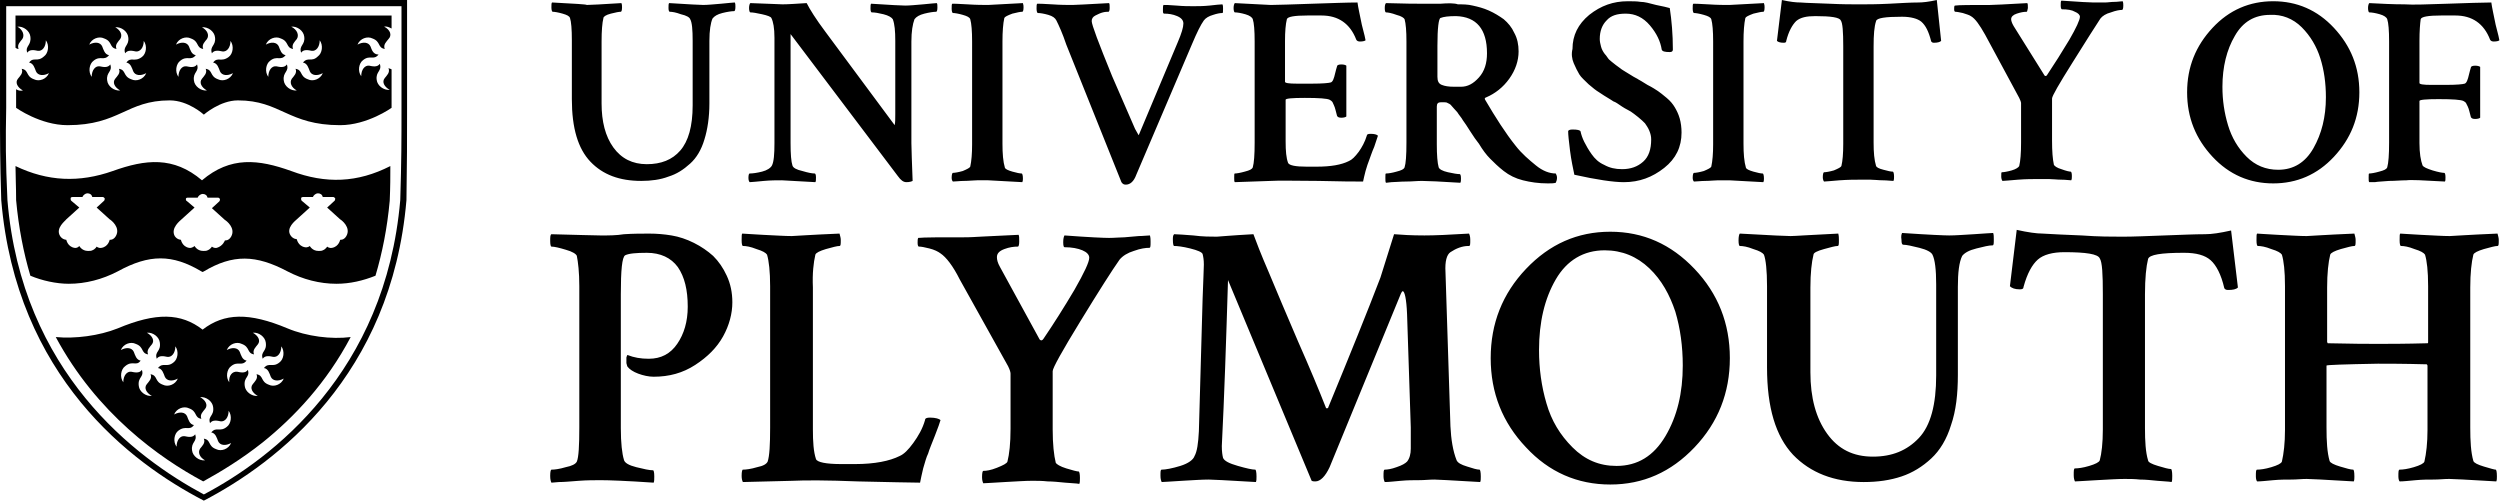 <svg enable-background="new 0 0 403.5 80.9" viewBox="0 0 403.5 80.9" xmlns="http://www.w3.org/2000/svg"><path d="m22.7 58.2c-.7-.1-.9-.9-1.1-1.4-.3-.7-1.2-.8-2.1-.3.4-1 1.6-1.4 2.4-1 1.4.5.8 1.5 2 1.7-.3-.7.3-1.2.6-1.6.5-.6.1-1.4-.8-1.9 1-.1 2 .7 2.1 1.6.2 1.5-.9 1.4-.5 2.6.4-.6 1.2-.4 1.7-.3.7.1 1.3-.6 1.3-1.7.6.8.4 2.1-.3 2.6-1.1.9-1.7-.1-2.5.9.7.1.9.9 1.1 1.4.3.7 1.2.8 2.1.3-.4 1-1.6 1.4-2.4 1-1.4-.5-.8-1.5-2-1.7.3.7-.3 1.2-.6 1.6-.5.6-.1 1.4.8 1.9-1 .1-2-.7-2.1-1.6-.2-1.5.9-1.4.5-2.6-.4.6-1.2.4-1.7.3-.7-.1-1.3.6-1.3 1.7-.6-.8-.4-2.1.3-2.6 1.2-1 1.8.1 2.5-.9m8.6 10.4c-.7-.1-.9-.9-1.1-1.4-.3-.7-1.2-.8-2.1-.3.4-1 1.6-1.4 2.4-1 1.4.5.8 1.5 2 1.7-.3-.7.3-1.2.6-1.6.5-.6.1-1.4-.8-1.9 1-.1 2 .7 2.1 1.6.2 1.5-.9 1.4-.5 2.6.4-.6 1.2-.4 1.7-.3.7.1 1.3-.6 1.3-1.7.6.8.4 2.1-.3 2.6-1.1.9-1.7-.1-2.5.9.7.1.9.9 1.1 1.4.3.7 1.2.8 2.1.3-.4 1-1.6 1.4-2.4 1-1.4-.5-.8-1.5-2-1.7.3.7-.3 1.2-.6 1.6-.4.6-.1 1.4.8 1.9-1 .1-2-.7-2.1-1.6-.2-1.4.9-1.4.5-2.6-.4.6-1.2.4-1.7.3-.7-.1-1.3.6-1.3 1.7-.6-.8-.4-2.1.3-2.6 1.2-.9 1.8.1 2.5-.9m5.7-6.9c-.6-.8-.4-2.1.3-2.6 1.1-.9 1.7.1 2.5-.9-.7-.1-.9-.9-1.1-1.4-.3-.7-1.2-.8-2.1-.3.4-1 1.6-1.4 2.4-1 1.4.5.8 1.5 2 1.7-.3-.7.3-1.2.6-1.6.5-.6.1-1.4-.8-1.9 1-.1 2 .7 2.1 1.6.2 1.5-.9 1.4-.5 2.6.4-.6 1.2-.4 1.7-.3.7.1 1.3-.6 1.3-1.7.6.8.4 2.1-.3 2.6-1.1.9-1.7-.1-2.5.9.7.1.9.9 1.1 1.4.3.7 1.2.8 2.1.3-.4 1-1.6 1.4-2.4 1-1.4-.5-.8-1.5-2-1.7.3.7-.3 1.2-.6 1.6-.5.6-.1 1.4.8 1.9-1 .1-2-.7-2.1-1.6-.2-1.5.9-1.4.5-2.6-.4.6-1.2.4-1.7.3-.8-.1-1.4.6-1.3 1.7m-28-7.3c6.6 12.3 16.7 19.5 23.8 23.3 2.9-1.6 6.2-3.6 9.6-6.3 5.1-4.1 10.3-9.6 14.2-17-3.1.4-7.1-.1-10.2-1.4-6.2-2.6-10.2-2.5-13.7.2-3.5-2.7-7.5-2.8-13.7-.2-3 1.2-6.9 1.7-10 1.4m1.7-19c1-.9 2.1-1.9 2.1-1.9l-1.3-1.1c-.1-.1-.1-.2-.1-.4 0-.1.1-.2.3-.2h1.6c.1-.3.5-.6.8-.6.4 0 .7.2.8.6h1.7c.1 0 .2.1.3.2 0 .1 0 .3-.1.4l-1.2 1.1c.1.1 1.1 1 2.1 1.9.2.1 1.8 1.3 1 2.7-.4.7-1 .6-1 .6s-.2 1.1-1.3 1.3c-.5.1-.8-.2-.8-.2s-.2.4-.7.6c-.2.1-.4.1-.7.1-1 0-1.4-.8-1.4-.8s-.3.4-.8.3c-1.1-.2-1.3-1.3-1.3-1.3s-.6 0-1-.6c-.8-1.3.9-2.5 1-2.7m18.6 0c1-.9 2.1-1.9 2.1-1.9l-1.3-1.1c-.1 0-.1-.2-.1-.3s.1-.2.3-.2h1.6c.1-.3.5-.6.8-.6.4 0 .7.2.8.6h1.7c.1 0 .2.1.3.2 0 .1 0 .3-.1.4l-1.2 1.1c.1.1 1.1 1 2.1 1.9.2.1 1.8 1.3 1 2.7-.4.7-1 .6-1 .6s-.3.9-1.3 1.2c-.5.1-.8-.2-.8-.2s-.2.4-.7.6c-.2.1-.4.1-.7.1-1 0-1.4-.8-1.4-.8s-.4.4-.9.3c-1.1-.2-1.3-1.3-1.3-1.3s-.6 0-1-.6c-.7-1.3.9-2.5 1.1-2.7m18.6 0c1-.9 2.1-1.9 2.1-1.9l-1.3-1.1c-.1-.1-.1-.2-.1-.4 0-.1.1-.2.3-.2h1.6c.1-.3.5-.6.8-.6.4 0 .7.2.8.6h1.7c.1 0 .2.1.3.2 0 .1 0 .3-.1.4l-1.2 1.1c.1.1 1.1 1 2.1 1.9.2.1 1.8 1.3 1 2.7-.4.7-1 .6-1 .6s-.2 1.1-1.3 1.3c-.5.1-.8-.2-.8-.2s-.2.4-.7.6c-.2.1-.4.1-.7.1-1 0-1.4-.8-1.4-.8s-.3.3-.8.2c-1.1-.2-1.3-1.3-1.3-1.3s-.6 0-1-.6c-.8-1.2.8-2.4 1-2.6m-45.4-8.6c0 1.6.1 3.3.1 5.5.4 4.4 1.2 8.5 2.3 12.2 1.9.8 4.2 1.3 6.2 1.3 2.7 0 5.4-.7 7.9-2 5.1-2.8 8.8-2.8 13.5 0l.2.1.2-.1c4.7-2.8 8.4-2.7 13.5 0 2.5 1.3 5.2 2 7.9 2 2.2 0 4.3-.5 6.3-1.3 1.1-3.7 1.9-7.7 2.3-12.1.1-2.2.1-4 .1-5.6-5.3 2.7-10.4 2.9-16 .8-5.3-1.9-9.8-2.4-14.4 1.5-4.6-3.9-9.1-3.4-14.4-1.5-5.4 1.9-10.5 1.7-15.7-.8m46.4-16.7c.7.1.9.9 1.1 1.4.3.7 1.2.8 2.1.3-.4 1-1.6 1.4-2.4 1-1.4-.5-.8-1.5-2-1.7.3.7-.3 1.2-.6 1.6-.4.6-.1 1.4.8 1.9-1 .1-2-.7-2.1-1.6-.2-1.4.9-1.4.5-2.6-.4.6-1.2.4-1.7.3-.7-.1-1.3.6-1.3 1.7-.6-.8-.4-2.1.3-2.6 1.1-.9 1.7.1 2.5-.9-.7-.1-.9-.9-1.1-1.4-.3-.7-1.2-.8-2.1-.3.4-1 1.6-1.4 2.4-1 1.4.5.8 1.5 2 1.7-.3-.7.3-1.2.6-1.6.4-.6.1-1.5-.9-2 1-.1 2 .7 2.1 1.6.2 1.4-.9 1.4-.5 2.6.4-.6 1.2-.4 1.7-.3.7.1 1.3-.6 1.3-1.7.6.8.4 2.1-.3 2.6-1 1-1.6 0-2.4 1m-14.5 0c.7.1.9.9 1.1 1.4.3.7 1.2.8 2.1.3-.4 1-1.6 1.4-2.4 1-1.4-.5-.8-1.5-2-1.7.3.7-.3 1.2-.6 1.6-.5.6-.1 1.4.8 1.9-1 .1-2-.7-2.1-1.6-.2-1.4.9-1.4.5-2.6-.4.6-1.2.4-1.7.3-.7-.1-1.3.6-1.3 1.7-.6-.8-.4-2.1.3-2.6 1.1-.9 1.7.1 2.5-.9-.7-.1-.9-.9-1.1-1.4-.3-.7-1.2-.8-2.1-.3.4-1 1.6-1.4 2.4-1 1.4.5.8 1.5 2 1.7-.3-.7.3-1.2.6-1.6.4-.6.1-1.4-.8-1.9 1-.1 2 .7 2.1 1.6.2 1.4-.9 1.4-.5 2.6.4-.6 1.2-.4 1.7-.3.7.1 1.3-.6 1.3-1.7.6.8.4 2.1-.3 2.6-1.2.9-1.8-.1-2.5.9m-14 0c.7.1.9.9 1.1 1.4.3.7 1.2.8 2.1.3-.4 1-1.6 1.4-2.4 1-1.4-.5-.8-1.5-2-1.7.3.7-.3 1.2-.6 1.6-.5.6-.1 1.4.8 1.9-1 .1-2-.7-2.1-1.6-.2-1.4.9-1.4.5-2.6-.4.6-1.2.4-1.7.3-.7-.1-1.3.6-1.3 1.7-.6-.8-.4-2.1.3-2.6 1.1-.9 1.7.1 2.5-.9-.7-.1-.9-.9-1.1-1.4-.3-.7-1.2-.8-2.1-.3.4-1 1.6-1.4 2.4-1 1.4.5.8 1.5 2 1.7-.3-.7.3-1.2.6-1.6.4-.6.1-1.4-.8-1.9 1-.1 2 .7 2.1 1.6.2 1.4-.9 1.4-.5 2.6.4-.6 1.2-.4 1.7-.3.7.1 1.3-.6 1.3-1.7.6.8.4 2.1-.3 2.6-1.2.9-1.8-.1-2.5.9m34.5 10.1c4.4 0 8.3-2.8 8.3-2.8v-6.2c-.1-.1-.3-.1-.5-.2.3.7-.3 1.2-.6 1.6-.5.6-.1 1.4.8 1.9-1 .1-2-.7-2.1-1.6-.2-1.4.9-1.4.5-2.6-.4.6-1.2.4-1.7.3-.7-.1-1.3.6-1.3 1.7-.6-.8-.4-2.1.3-2.6 1.1-.9 1.7.1 2.5-.9-.9 0-1.1-.8-1.3-1.3-.3-.7-1.2-.8-2.1-.3.4-1 1.6-1.4 2.4-1 1.4.5.8 1.5 2 1.7-.3-.7.3-1.2.6-1.6.6-.6.3-1.5-.7-2 .4-.1.8.1 1.2.3v-2.1h-60.7v5.2c.1.1.3.2.5.2-.3-.7.3-1.2.6-1.6.4-.6.1-1.5-.8-2 1-.1 2 .7 2.1 1.6.2 1.5-.9 1.5-.5 2.6.4-.6 1.2-.4 1.7-.3.7.1 1.3-.6 1.3-1.7.6.8.4 2.1-.3 2.6-1.1 1-1.7 0-2.4 1 .7.1.9.9 1.1 1.4.3.7 1.2.8 2.1.3-.4 1-1.6 1.4-2.4 1-1.4-.5-.8-1.5-2-1.7.3.7-.3 1.2-.6 1.6-.5.6-.1 1.4.8 1.9-.4.1-.8 0-1.1-.2v3s3.9 2.8 8.3 2.8c8.4 0 9.5-4 16.5-4 3 0 5.5 2.3 5.5 2.3s2.6-2.3 5.5-2.3c6.9 0 8.1 4 16.5 4m9.7 12.1c-2.4 27.8-20.7 41.7-31.7 47.5-11-5.9-29.4-19.7-31.7-47.5-.3-6.6-.3-9.5-.2-14.9v-16.4h63.8v16.4c0 5.4 0 8.3-.2 14.9m1.1-14.9v-17.4h-65.7v17.3c0 5.6 0 8.4.2 15 2.4 28.4 20.9 42.4 32.7 48.5 11.7-6.1 30.3-20.2 32.7-48.5.1-6.5.1-9.3.1-14.9"/><path d="m400.9 75.3c-1-.3-1.6-.6-1.7-.9-.4-1.4-.5-3.2-.5-5.4v-22.6c0-2.3.2-4.1.5-5.3.1-.3.7-.6 1.7-.9 1.1-.3 1.8-.5 2.2-.5.2 0 .2-.3.2-1 0-.3-.1-.6-.2-1-4.8.2-7.4.4-7.7.4-1.1 0-2.6-.1-4.7-.2-2-.1-3.1-.2-3.3-.2-.1.1-.1.4-.1 1.1 0 .6.1.9.2.9.5 0 1.2.1 2.2.5 1 .3 1.5.6 1.7.9.3 1 .5 2.6.5 5.1v9c0 .1 0 .2-.1.2-3.6.1-6.3.1-7.9.1-1.5 0-4.3 0-8.2-.1l-.1-.2v-8.8c0-2.3.2-4.1.5-5.3.1-.3.7-.6 1.7-.9 1.1-.3 1.8-.5 2.2-.5.2 0 .2-.3.2-1 0-.3-.1-.6-.2-1-4.8.2-7.4.4-7.7.4-1.1 0-2.6-.1-4.7-.2-2-.1-3.1-.2-3.3-.2-.1.1-.1.4-.1 1.1 0 .6.1.9.2.9.5 0 1.2.1 2.2.5 1 .3 1.5.6 1.7.9.3 1 .5 2.6.5 5.1v23.2c0 2.1-.2 3.8-.5 5.1-.1.3-.7.6-1.7.9s-1.8.4-2.3.4c-.2 0-.2.4-.2 1.1 0 .4.1.7.2.8.6 0 1.5-.1 2.6-.2s2-.1 2.9-.1 1.7-.1 2.5-.1c.3 0 2.8.1 7.6.4.1-.2.1-.5.1-.8 0-.8-.1-1.1-.2-1.1-.4 0-1.1-.2-2.1-.5s-1.6-.6-1.7-.9c-.4-1.4-.5-3.2-.5-5.4v-10c0-.1 2.8-.2 8.3-.3 1.5 0 4.2 0 7.9.1l.1.2v10.4c0 2.1-.2 3.8-.5 5.1-.1.3-.7.6-1.7.9s-1.8.4-2.3.4c-.2 0-.2.4-.2 1.1 0 .4.1.7.2.8.6 0 1.5-.1 2.6-.2s2-.1 2.9-.1 1.7-.1 2.5-.1c.3 0 2.8.1 7.6.4.1-.2.1-.5.1-.8 0-.8-.1-1.1-.2-1.1-.2 0-.9-.2-1.9-.5m-71.2-37.6c-1 0-2.4-.2-4.2-.6l-1.1 9.1c.3.3.8.5 1.6.5.4 0 .6-.1.6-.4.6-2.2 1.4-3.6 2.3-4.4s2.4-1.2 4.3-1.2c3.5 0 5.4.3 5.7 1 .4.6.5 2.5.5 5.8v21.8c0 2.2-.2 3.9-.5 5-.1.3-.7.6-1.7.9s-1.8.4-2.3.4c-.2 0-.2.4-.2 1.1 0 .5.1.8.2 1 .4 0 1.6-.1 3.5-.2s3.4-.2 4.5-.2c.8 0 1.6 0 2.5.1.9 0 1.8.1 2.8.2s1.8.1 2.3.2c.1-.2.1-.6.1-1 0-.7-.1-1.1-.2-1.1-.4 0-1.1-.2-2.1-.5s-1.6-.6-1.6-.9c-.4-1.3-.5-3.1-.5-5.2v-21.6c0-2.6.2-4.5.5-5.7.2-.7 2.1-1 5.8-1 2 0 3.4.4 4.3 1.2s1.7 2.3 2.2 4.5c.1.2.3.3.6.3.8 0 1.3-.1 1.6-.4l-1.1-9.2c-1.8.4-3.1.6-4.2.6-1.6 0-3.8.1-6.6.2-2.7.1-5 .2-6.7.2s-3.9 0-6.6-.2c-2.5-.1-4.7-.2-6.3-.3m-48.9 0c-.1.1-.2.5-.2 1.1s.1.9.2.9c.5 0 1.2.1 2.2.5 1 .3 1.5.6 1.7.9.3.8.5 2.5.5 5.1v13.1c0 6.5 1.4 11.1 4.2 14.1 2.8 2.9 6.6 4.4 11.4 4.4 2.3 0 4.3-.3 6.1-.9s3.4-1.6 4.8-2.9 2.5-3.1 3.2-5.4c.8-2.3 1.1-5 1.1-8.1v-14.2c0-2.3.2-4 .7-5 .4-.5 1.1-.9 2.3-1.2s2-.5 2.6-.5c.2 0 .2-.3.2-1 0-.4 0-.7-.1-1-.4 0-1.4.1-3.1.2s-3 .2-4 .2c-.7 0-3.2-.1-7.6-.4-.1.2-.2.5-.1 1.1 0 .6.1.8.3.8.5 0 1.4.2 2.6.5s1.9.7 2.1 1.1c.4.8.6 2.4.6 4.8v14.7c0 4.7-.9 8.1-2.8 10.1s-4.3 3-7.4 3c-3.2 0-5.6-1.2-7.4-3.7s-2.7-5.8-2.7-9.9v-13.7c0-2.3.2-4.1.5-5.3 0-.3.6-.6 1.7-.9s1.8-.5 2.2-.5c.2 0 .2-.3.2-1 0-.3 0-.6-.1-1-4.4.2-7 .4-7.7.4-.4 0-3.1-.1-8.2-.4m-20.9 40.5c5.3 0 9.8-2 13.6-6s5.7-8.8 5.7-14.4-1.9-10.4-5.7-14.4-8.3-6-13.6-6-9.8 2-13.6 6-5.7 8.8-5.7 14.4 1.9 10.4 5.7 14.4c3.7 4 8.3 6 13.6 6m6.3-34.9c2 1.9 3.3 4.3 4.2 7 .8 2.7 1.2 5.6 1.2 8.7 0 4.4-.9 8.2-2.8 11.4s-4.5 4.8-7.9 4.8c-2.8 0-5.1-1-7.1-3s-3.4-4.3-4.2-7.1c-.8-2.7-1.2-5.6-1.2-8.6 0-4.5.9-8.3 2.7-11.4s4.5-4.7 7.9-4.7c2.8 0 5.2 1 7.2 2.9m-72.7 26.3c-.1 2-.3 3.3-.7 4-.2.6-1 1.2-2.3 1.6s-2.4.6-3 .6c-.2 0-.2.3-.2 1 0 .5.1.8.2 1 .4 0 1.5-.1 3.3-.2s3.2-.2 4.3-.2c.2 0 2.8.1 7.6.4.1-.2.1-.5.1-.9 0-.7-.1-1.1-.2-1.1-.5 0-1.4-.2-2.8-.6s-2.2-.8-2.4-1.3c-.1-.4-.2-1-.2-1.9.4-7.9.7-16.9 1-26.8l13.5 32.4c.2.1.4.1.6.1.8 0 1.6-.8 2.3-2.3l11.5-28c.1-.2.2-.4.3-.4.3 0 .6 1.2.7 3.7l.6 18.3v3.4c0 .9-.2 1.6-.6 2.1-.3.3-.8.6-1.7.9-.8.3-1.5.4-1.9.4-.2 0-.2.4-.2 1.1 0 .4.1.7.2.9.6 0 1.5-.1 2.6-.2s2-.1 2.9-.1 1.7-.1 2.5-.1c.1 0 2.6.1 7.4.4.1-.2.1-.5.1-.9 0-.7-.1-1.1-.2-1.1-.4 0-1.1-.2-2-.5-1-.3-1.5-.6-1.7-1-.6-1.5-.9-3.4-1-5.5-.4-13-.7-21.3-.8-24.9-.1-1.7.2-2.8.8-3.2.9-.6 1.9-1 2.9-1h.1c.2 0 .2-.3.2-1 0-.5-.1-.8-.2-1-3.2.2-5.6.3-7.2.3-2.1 0-3.7-.1-4.9-.2l-2.2 7c-2.1 5.5-4.9 12.4-8.4 20.9 0 .1-.1.2-.2.2s-.2 0-.2-.1c-1.1-2.8-2.6-6.4-4.5-10.7-1.9-4.4-3.4-8-4.7-11.1-1.3-3-2.1-5.1-2.5-6.2-3.7.2-5.7.4-5.9.4-1 0-2.3 0-3.8-.2-1.5-.1-2.5-.2-3.1-.2-.2.2-.2.5-.2.9 0 .7.1 1 .2 1 .5 0 1.4.1 2.6.4s1.9.6 2 .9c.1.4.2.9.2 1.7 0 .7-.1 2.5-.2 5.5m-31.4 10.9c.3.6.4 1 .4 1.2v8.9c0 2.4-.2 4.1-.5 5.3-.1.3-.7.6-1.7 1s-1.7.5-2.2.5c-.1 0-.2.3-.2 1 0 .5.1.8.2 1 .4 0 1.6-.1 3.5-.2s3.3-.2 4.4-.2c.8 0 1.6 0 2.5.1.8 0 1.8.1 2.8.2s1.8.1 2.3.2c.1-.2.1-.6.1-1 0-.6-.1-1-.2-1-.3 0-1-.2-2-.5s-1.6-.7-1.7-.9c-.3-1.2-.5-3-.5-5.4v-9.4c0-.5 1.5-3.2 4.5-8.1s5.1-8.2 6.3-9.9c.5-.6 1.3-1.1 2.3-1.4 1.1-.4 1.9-.5 2.5-.5.2 0 .2-.3.2-1 0-.3 0-.6-.1-1-.4 0-1.1.1-1.8.1-.8.1-1.5.1-2.3.2-.7 0-1.6.1-2.5.1-.8 0-3.2-.1-7.2-.4-.1.2-.2.5-.2 1.1s.1.8.2.8c1.2 0 2.2.2 2.9.5s1.1.7 1.1 1.2c0 .7-.8 2.4-2.4 5.2-1.6 2.7-3.3 5.4-5 7.9-.2.3-.4.3-.6.1l-6.4-11.7c-.4-.7-.5-1.2-.5-1.6 0-.6.4-1 1.2-1.3s1.5-.4 2.2-.4c.1 0 .2-.3.2-.8 0-.6 0-.9-.1-1.1-4.8.2-7.6.4-8.3.4-4.3 0-7 0-7.9.1-.1.2-.1.4-.1.8s.1.6.2.6c.4 0 .9.1 1.7.3s1.4.5 1.8.8c.9.6 2 2 3.1 4.2m-23.3-4c.1-.3.7-.6 1.7-.9 1.1-.3 1.8-.5 2.2-.5.2 0 .2-.3.2-1 0-.3-.1-.6-.2-1-4.8.2-7.4.4-7.7.4-1.1 0-2.6-.1-4.7-.2-2-.1-3.1-.2-3.3-.2-.1.1-.1.4-.1 1.1 0 .6.1.9.2.9.5 0 1.2.1 2.2.5 1 .3 1.5.6 1.7.9.3 1 .5 2.7.5 5.1v22.8c0 2.8-.1 4.6-.4 5.5-.2.4-.7.7-1.7.9-1 .3-1.8.4-2.3.4-.1 0-.2.3-.2 1 0 .5.1.8.2 1l8-.2c2-.1 5.6-.1 10.6.1 5 .1 8.4.2 10 .2.1-.6.3-1.4.5-2.3.3-1 .5-1.8.8-2.4.2-.7.6-1.6 1.1-2.9s.8-2.1.9-2.5c-.2-.2-.8-.4-1.7-.4-.5 0-.8.1-.8.4-.4 1.4-1.1 2.6-1.9 3.7s-1.5 1.8-2.2 2.1c-1.6.8-4 1.3-7.2 1.3h-2.2c-2.5 0-3.9-.3-4.1-.8-.4-1.2-.5-2.8-.5-4.8v-22.9c-.1-2.3.1-4 .4-5.3m-42.6-3.3c-.2.1-.2.5-.2 1.1s.1.9.2.9c.5 0 1.3.2 2.3.5 1.1.3 1.7.7 1.8 1 .2 1 .4 2.6.4 4.9v22.8c0 2.9-.1 4.8-.4 5.5-.2.4-.8.7-1.8.9-1 .3-1.8.4-2.3.4-.1 0-.2.3-.2 1 0 .6.1.9.2 1.1l1.2-.1c.8 0 1.9-.1 3.2-.2s2.6-.1 3.6-.1c1.3 0 4.1.1 8.5.4.1-.2.1-.6.1-1 0-.7-.1-1-.2-1-.6 0-1.5-.2-2.7-.5s-1.9-.7-2-1.2c-.3-1-.5-2.7-.5-5.1v-21.6c0-3.9.2-6 .7-6.3.6-.3 1.8-.4 3.5-.4 2.2 0 3.9.8 5 2.3 1.1 1.6 1.6 3.7 1.6 6.4 0 2.4-.6 4.4-1.7 6s-2.6 2.4-4.6 2.4c-1.3 0-2.4-.2-3.4-.6-.1 0-.1.1-.2.4v.9c.1.3.1.5.2.6.3.4.9.8 1.7 1.1s1.7.5 2.5.5c2.5 0 4.7-.6 6.7-1.9s3.5-2.8 4.5-4.6 1.5-3.7 1.5-5.5c0-1.6-.3-3-.9-4.3s-1.3-2.3-2.2-3.2c-.9-.8-1.9-1.5-3.1-2.1s-2.4-1-3.6-1.2-2.4-.3-3.6-.3-2.6 0-4.1.1c-1.2.2-2.5.2-3.7.2-1.1 0-3.8-.1-8-.2"/><path d="m394.6 29.3c.1-.1.1-.3.1-.7 0-.5-.1-.7-.2-.7-.3 0-.9-.1-1.9-.4-.9-.3-1.4-.5-1.6-.8-.3-.8-.5-2-.5-3.6v-6.8c0-.2 1-.3 3.1-.3 2.3 0 3.6.1 4 .3.2.1.3.2.4.3 0 0 .1.2.3.6s.3 1 .5 1.7c.1.2.3.3.7.3s.7-.1.8-.2v-8.2c-.1-.1-.4-.2-.8-.2s-.7.1-.7.3c-.1.3-.2.7-.3 1.1-.2.9-.4 1.4-.7 1.5s-1.3.2-3 .2h-.2-2.2c-1.3 0-1.9-.1-1.9-.3v-6.8c0-1.6.1-2.8.2-3.5.1-.4 1.2-.6 3.3-.6h2.3c2.7 0 4.6 1.3 5.6 3.9.1.2.3.3.6.3.5 0 .8-.1.9-.2 0-.1-.2-1-.6-2.5-.3-1.5-.6-2.8-.7-3.6-1.5 0-3.9.1-7.1.2s-5.5.2-6.9.1c-1.9 0-3.8-.1-5.7-.2-.1.1-.2.4-.2.8s.1.7.2.7c.4 0 1 .1 1.7.3s1.1.5 1.2.8c.2.6.3 1.8.3 3.6v16.3c0 2-.1 3.3-.3 4-.1.3-.5.5-1.3.7-.7.2-1.3.3-1.6.3-.1 0-.1.2-.1.7 0 .4 0 .6.1.7h.9c.5-.1 1.3-.1 2.3-.2 1 0 1.9-.1 2.8-.1.7-.1 2.7 0 6.2.2m-27.7.3c3.8 0 7.1-1.4 9.8-4.3s4.1-6.3 4.1-10.4-1.4-7.5-4.1-10.4-6-4.3-9.8-4.3-7.1 1.4-9.8 4.3-4.1 6.3-4.1 10.4 1.4 7.5 4.1 10.4 6 4.3 9.8 4.3m4.6-25.2c1.4 1.4 2.4 3.1 3 5s.9 4 .9 6.3c0 3.2-.7 5.9-2 8.2s-3.2 3.5-5.7 3.5c-2 0-3.7-.7-5.1-2.1s-2.4-3.1-3-5.1-.9-4-.9-6.2c0-3.2.7-6 2-8.2 1.3-2.3 3.2-3.4 5.7-3.4 1.9-.1 3.7.6 5.1 2m-45.6 11.4c.2.4.3.7.3.8v6.4c0 1.7-.1 3-.3 3.8-.1.2-.5.5-1.2.7s-1.3.3-1.6.3c-.1 0-.1.2-.1.7 0 .3.1.6.2.7.3 0 1.2-.1 2.5-.2s2.4-.1 3.2-.1h1.8c.6 0 1.3.1 2 .1s1.3.1 1.6.1c.1-.2.1-.4.1-.7 0-.5-.1-.7-.2-.7-.2 0-.7-.1-1.5-.4-.7-.2-1.1-.5-1.2-.7-.2-.9-.3-2.2-.3-3.9v-6.8c0-.4 1.1-2.3 3.3-5.8s3.7-5.9 4.5-7.1c.3-.4.9-.8 1.7-1 .8-.3 1.4-.4 1.8-.4.1 0 .2-.2.2-.7 0-.2 0-.5-.1-.7-.3 0-.8.1-1.3.1-.6 0-1.1.1-1.6.1s-1.1 0-1.8 0c-.6 0-2.3-.1-5.2-.3-.1.1-.1.4-.1.8s.1.6.2.6c.9 0 1.6.1 2.1.4.5.2.8.5.8.8 0 .5-.6 1.8-1.7 3.7-1.2 2-2.4 3.9-3.6 5.7-.1.2-.3.2-.4.1l-5-8c-.3-.5-.4-.9-.4-1.1 0-.4.3-.7.9-.9s1.1-.3 1.6-.3c.1 0 .1-.2.2-.6 0-.4 0-.7-.1-.8-3.5.2-5.5.3-6 .3-3.1 0-5 0-5.7.1-.1.1-.1.3-.1.6s.1.4.2.4c.3 0 .7.1 1.2.2.6.2 1 .3 1.3.5.7.4 1.4 1.4 2.3 3m-29.8-5.2c-.7 0-1.7-.1-3-.4l-.8 6.6c.2.2.6.3 1.1.3.3 0 .4-.1.4-.3.4-1.6 1-2.6 1.6-3.2.7-.6 1.7-.8 3.1-.8 2.5 0 3.9.2 4.1.7.3.4.4 1.8.4 4.2v15.7c0 1.6-.1 2.8-.3 3.6-.1.2-.5.4-1.2.7-.7.2-1.3.3-1.6.3-.1 0-.2.3-.2.8 0 .3.1.6.2.7.3 0 1.2-.1 2.5-.2 1.4-.1 2.5-.1 3.2-.1h1.8c.6 0 1.3.1 2 .1s1.3.1 1.7.1c.1-.2.1-.4.1-.7 0-.5-.1-.8-.2-.8-.3 0-.8-.1-1.5-.3-.8-.2-1.1-.4-1.2-.6-.3-1-.4-2.2-.4-3.8v-15.5c0-1.9.1-3.2.4-4.1.1-.5 1.5-.7 4.2-.7 1.4 0 2.5.3 3.1.8.7.6 1.2 1.6 1.6 3.2.1.1.2.2.4.2.6 0 1-.1 1.2-.3l-.7-6.6c-1.3.3-2.3.4-3 .4-1.2 0-2.8.1-4.7.2-2 .1-3.6.1-4.8.1s-2.8 0-4.8-.1-3.5-.1-4.7-.2m-14.1 22.9c0 1.5-.1 2.7-.3 3.6-.1.2-.5.4-1.2.7-.7.2-1.3.3-1.6.3-.1 0-.2.3-.2.8 0 .3.1.5.2.6.5 0 1.1-.1 1.8-.1.8 0 1.5-.1 2.1-.1h1.8c.2 0 2 .1 5.5.3.1-.2.1-.4.1-.6 0-.5-.1-.8-.2-.8-.3 0-.8-.1-1.5-.3s-1.1-.4-1.2-.6c-.3-1-.4-2.3-.4-3.9v-16.5c0-1.6.1-2.9.3-3.8.1-.2.5-.4 1.3-.7.8-.2 1.3-.3 1.6-.3.1 0 .2-.2.2-.7 0-.2 0-.4-.1-.7-3.5.2-5.3.3-5.6.3-.8 0-1.9 0-3.4-.1s-2.3-.1-2.4-.1c-.1.1-.1.3-.1.8 0 .4.1.7.2.7.3 0 .9.1 1.6.3s1.1.4 1.2.7c.2.7.3 1.9.3 3.6zm-22.5-13.1c.3.7.6 1.3.9 1.8s.9 1 1.5 1.6c.7.6 1.2 1 1.7 1.3.4.3 1.1.7 1.9 1.2.2.1.4.3.5.3.3.1.7.4 1.3.8s1.1.6 1.4.8.7.5 1.2.9.8.7 1.1 1c.2.3.5.7.7 1.2s.3.9.3 1.4c0 1.6-.4 2.8-1.3 3.6s-2 1.2-3.4 1.2c-1.1 0-2-.2-2.9-.7-.9-.4-1.5-1-2-1.7s-.9-1.4-1.2-2-.5-1.2-.6-1.7c-.1-.2-.5-.3-1.3-.3-.4 0-.7.1-.7.3 0 .5.1 1.5.3 3.1s.5 2.9.7 3.9c3.6.8 6.3 1.2 8 1.2 2.5 0 4.6-.8 6.5-2.3s2.8-3.4 2.8-5.7c0-.8-.1-1.6-.3-2.3s-.5-1.3-.8-1.8-.7-1-1.3-1.5-1.1-.9-1.4-1.1-.9-.6-1.7-1c-.8-.5-1.3-.8-1.5-.9-.1-.1-.6-.3-1.2-.7-.7-.4-1.1-.7-1.3-.8s-.5-.4-1.1-.8c-.5-.4-.9-.7-1.1-.9s-.4-.6-.7-.9c-.3-.4-.5-.8-.6-1.2s-.2-.8-.2-1.2c0-1.3.4-2.3 1.1-3 .7-.8 1.7-1.1 3.1-1.1 1.5 0 2.8.6 3.9 1.9s1.7 2.6 1.9 3.9c.1.3.5.4 1.3.4.3 0 .5-.1.5-.4 0-2.5-.2-4.7-.5-6.7-.4-.1-1.1-.3-2.2-.5-1.1-.3-1.9-.5-2.5-.5-.6-.1-1.3-.1-2.1-.1-2.3 0-4.3.7-6.2 2.2-1.8 1.5-2.7 3.3-2.7 5.5-.2.8-.1 1.6.2 2.3m-21.5-9.6c-1.2 0-2.2 0-3 0s-2.7 0-5.8-.1c-.1.1-.2.3-.2.8s.1.7.2.7c.3 0 .9.1 1.7.4.8.2 1.2.5 1.3.7.2.7.3 1.9.3 3.6v16.3c0 2.1-.1 3.4-.3 4-.1.3-.5.5-1.3.7-.7.2-1.3.3-1.7.3-.1 0-.1.2-.1.7 0 .4 0 .7.1.8l.9-.1c.6 0 1.4-.1 2.3-.1 1 0 1.8-.1 2.6-.1.9 0 3 .1 6.2.3.1-.2.1-.4.1-.7 0-.5-.1-.7-.2-.7-.4 0-1-.1-1.9-.3s-1.4-.5-1.5-.8c-.2-.7-.3-2-.3-3.7v-6.1c0-.5.2-.7.7-.7s.9 0 1 .1c.2.1.5.2.7.5.2.2.5.6.9 1 .3.5.7.9.9 1.3.3.4.7 1 1.2 1.8s1 1.5 1.4 2c.6 1 1.2 1.8 1.8 2.4s1.3 1.3 2.2 2 1.9 1.2 3.1 1.5 2.5.5 4 .5c.5 0 1 0 1.3-.1.1-.2.2-.5.2-.8s-.1-.5-.2-.7c-1 0-2.1-.4-3.2-1.3s-2.3-1.9-3.3-3.2c-1.6-2-3.2-4.5-4.9-7.4-.1-.2-.1-.3.2-.4 1.4-.6 2.7-1.6 3.7-3s1.5-2.9 1.5-4.4c0-1.1-.2-2.1-.7-3-.4-.9-1-1.6-1.7-2.2-.7-.5-1.5-1-2.4-1.4s-1.7-.6-2.6-.8c-.8-.2-1.6-.2-2.4-.2-.5-.2-1.6-.2-2.8-.1m7.5 8c0 1.6-.4 2.9-1.3 3.9s-1.8 1.5-2.9 1.5h-1.1c-.9 0-1.5-.1-2-.3s-.7-.6-.7-1.3v-5c0-2.9.2-4.4.5-4.5.5-.2 1.3-.3 2.5-.3 3.3.1 5 2.1 5 6m-40.7-8.1c-.1.1-.2.4-.2.8s.1.7.2.7c.4 0 1 .1 1.7.3s1.1.5 1.2.8c.2.6.3 1.8.3 3.6v16.3c0 2-.1 3.3-.3 4-.1.3-.5.5-1.3.7-.7.2-1.3.3-1.6.3-.1 0-.1.2-.1.7 0 .4 0 .6.1.7l5.8-.2c1.5-.1 4 0 7.7 0 3.6.1 6 .1 7.2.1.1-.4.2-1 .4-1.7s.4-1.3.6-1.8.4-1.2.8-2.1c.3-.9.5-1.5.6-1.8-.2-.2-.6-.3-1.2-.3-.4 0-.6.1-.6.3-.3 1-.8 1.9-1.3 2.6-.6.8-1.1 1.3-1.6 1.5-1.2.6-2.9.9-5.2.9h-1.6c-1.8 0-2.8-.2-3-.6-.3-.8-.4-1.9-.4-3.5v-6.7c0-.2 1-.3 3.1-.3 2.3 0 3.6.1 4 .3.2.1.3.2.4.3s.1.2.3.6.3 1 .5 1.7c.1.2.3.3.7.3s.7-.1.8-.2v-8.2c-.1-.1-.4-.2-.8-.2s-.7.1-.7.3c-.1.3-.2.7-.3 1.1-.2.9-.4 1.4-.7 1.5s-1.3.2-3 .2h-.2-2.3c-1.3 0-1.9-.1-1.9-.3v-6.6c0-1.5.1-2.7.3-3.5.1-.4 1.2-.6 3.3-.6h2.3c2.7 0 4.6 1.3 5.6 3.9.1.2.3.3.6.3.5 0 .8-.1.9-.2 0-.1-.2-1-.6-2.5-.3-1.5-.6-2.8-.7-3.6-1.6 0-4.1.1-7.3.2s-5.5.2-6.7.2c-2-.1-3.9-.2-5.8-.3m-19.8 11.8c-2.2-5.4-3.3-8.3-3.3-8.9 0-.4.2-.7.6-.9s.8-.4 1.2-.5.7-.1.9-.1c.1 0 .2-.2.2-.6s0-.7-.1-.8c-3.6.2-5.5.3-5.9.3-.8 0-1.9 0-3.3-.1s-2.2-.1-2.4-.1c-.1.1-.1.4-.1.8s.1.7.2.7c.4 0 1 .1 1.7.3s1.1.5 1.3.9c.4.8 1 2.1 1.6 3.9l8.9 22.2c.2.3.4.4.7.4.7 0 1.3-.5 1.7-1.6l9-21.1c.8-1.9 1.4-3.1 1.9-3.8.3-.4.8-.7 1.5-.9.6-.2 1.1-.3 1.5-.3.1 0 .1-.2.1-.7 0-.3 0-.5-.1-.7-.4 0-1.1.1-2.1.2s-1.9.1-2.6.1-1.6 0-2.7-.1-1.8-.1-2.1-.1c-.1.1-.1.4-.1.8s0 .6.2.6c.7 0 1.4.1 2.1.4s1 .7 1 1.2c0 .6-.3 1.6-.9 3l-6.3 15c0 .1-.2-.3-.6-1m-26.3 2.5c0 1.5-.1 2.7-.3 3.6-.1.2-.5.4-1.2.7-.7.2-1.3.3-1.6.3-.1 0-.2.3-.2.8 0 .3.1.5.2.6.5 0 1.1-.1 1.8-.1.8 0 1.5-.1 2.1-.1h1.8c.2 0 2 .1 5.5.3.1-.2.1-.4.1-.6 0-.5-.1-.8-.2-.8-.3 0-.8-.1-1.5-.3s-1.1-.4-1.2-.6c-.3-1-.4-2.3-.4-3.9v-16.5c0-1.6.1-2.9.3-3.8.1-.2.5-.4 1.3-.7.8-.2 1.3-.3 1.6-.3.1 0 .2-.2.2-.7 0-.2 0-.4-.1-.7-3.5.2-5.3.3-5.6.3-.8 0-1.9 0-3.4-.1s-2.3-.1-2.4-.1c-.1.1-.1.3-.1.8 0 .4.1.7.2.7.3 0 .9.1 1.6.3s1.1.4 1.2.7c.2.7.3 1.9.3 3.6zm-23.7-18.2c-1.5-2-2.5-3.6-3-4.6-1.6.1-3 .2-3.9.2-.4 0-2.1-.1-5.2-.2-.1.1-.2.4-.2.8s.1.7.2.7c.4 0 1 .1 1.9.3s1.4.4 1.5.6c.3.6.5 1.6.5 3.2v17c0 1.8-.1 3-.4 3.6-.2.4-.8.8-1.6 1s-1.5.3-2 .3c-.1 0-.2.2-.2.7 0 .4.1.6.2.7.4 0 1.1-.1 2.3-.2 1.1-.1 2.1-.1 2.9-.1.1 0 2 .1 5.4.3.1-.1.1-.4.1-.8s-.1-.6-.2-.6c-.4 0-1-.1-2-.4-.9-.2-1.5-.5-1.6-.9-.2-.6-.3-1.8-.3-3.6v-17.6l17.3 22.9c.5.7.9 1 1.4 1s.8-.1 1-.2c-.1-3-.2-5-.2-6.1v-16.4c0-1.6.2-2.8.5-3.6.3-.4.8-.7 1.6-.9s1.5-.3 1.9-.3c.1 0 .2-.2.2-.7 0-.3 0-.6-.1-.7-.3 0-1 .1-2.2.2s-2.2.2-2.9.2c-.6 0-2.4-.1-5.5-.3-.1.1-.1.4-.1.8s.1.6.2.6c.5 0 1.1.1 1.9.3s1.3.5 1.5.8c.3.8.4 1.9.4 3.5v11.8c0 .8 0 1.4-.1 1.8m-55.3-19.8c-.1.1-.1.4-.1.8s.1.7.2.7c.3 0 .9.1 1.6.3s1.1.4 1.2.7c.2.6.3 1.8.3 3.6v9.5c0 4.7 1 8 3 10.1s4.7 3.1 8.2 3.1c1.6 0 3.1-.2 4.4-.7 1.3-.4 2.4-1.1 3.5-2.1 1-.9 1.8-2.2 2.3-3.9.5-1.6.8-3.6.8-5.8v-10.1c0-1.7.2-2.9.5-3.6.3-.4.8-.7 1.6-.9s1.5-.3 1.9-.3c.1 0 .2-.2.2-.7 0-.3 0-.5-.1-.7-.3 0-1 .1-2.2.2s-2.2.2-2.9.2c-.5 0-2.3-.1-5.5-.3-.1.1-.1.4-.1.8s.1.6.2.6c.4 0 1 .1 1.8.4.9.2 1.4.5 1.5.8.3.5.4 1.7.4 3.5v10.4c0 3.4-.7 5.8-2 7.3s-3.1 2.2-5.4 2.2-4.1-.9-5.4-2.7-1.9-4.2-1.9-7.1v-10c0-1.7.1-3 .3-3.8 0-.2.4-.5 1.2-.7s1.3-.3 1.6-.3c.1 0 .2-.2.2-.7 0-.2 0-.5-.1-.7-3.2.2-5 .3-5.6.3 0-.1-1.9-.2-5.6-.4"/></svg>